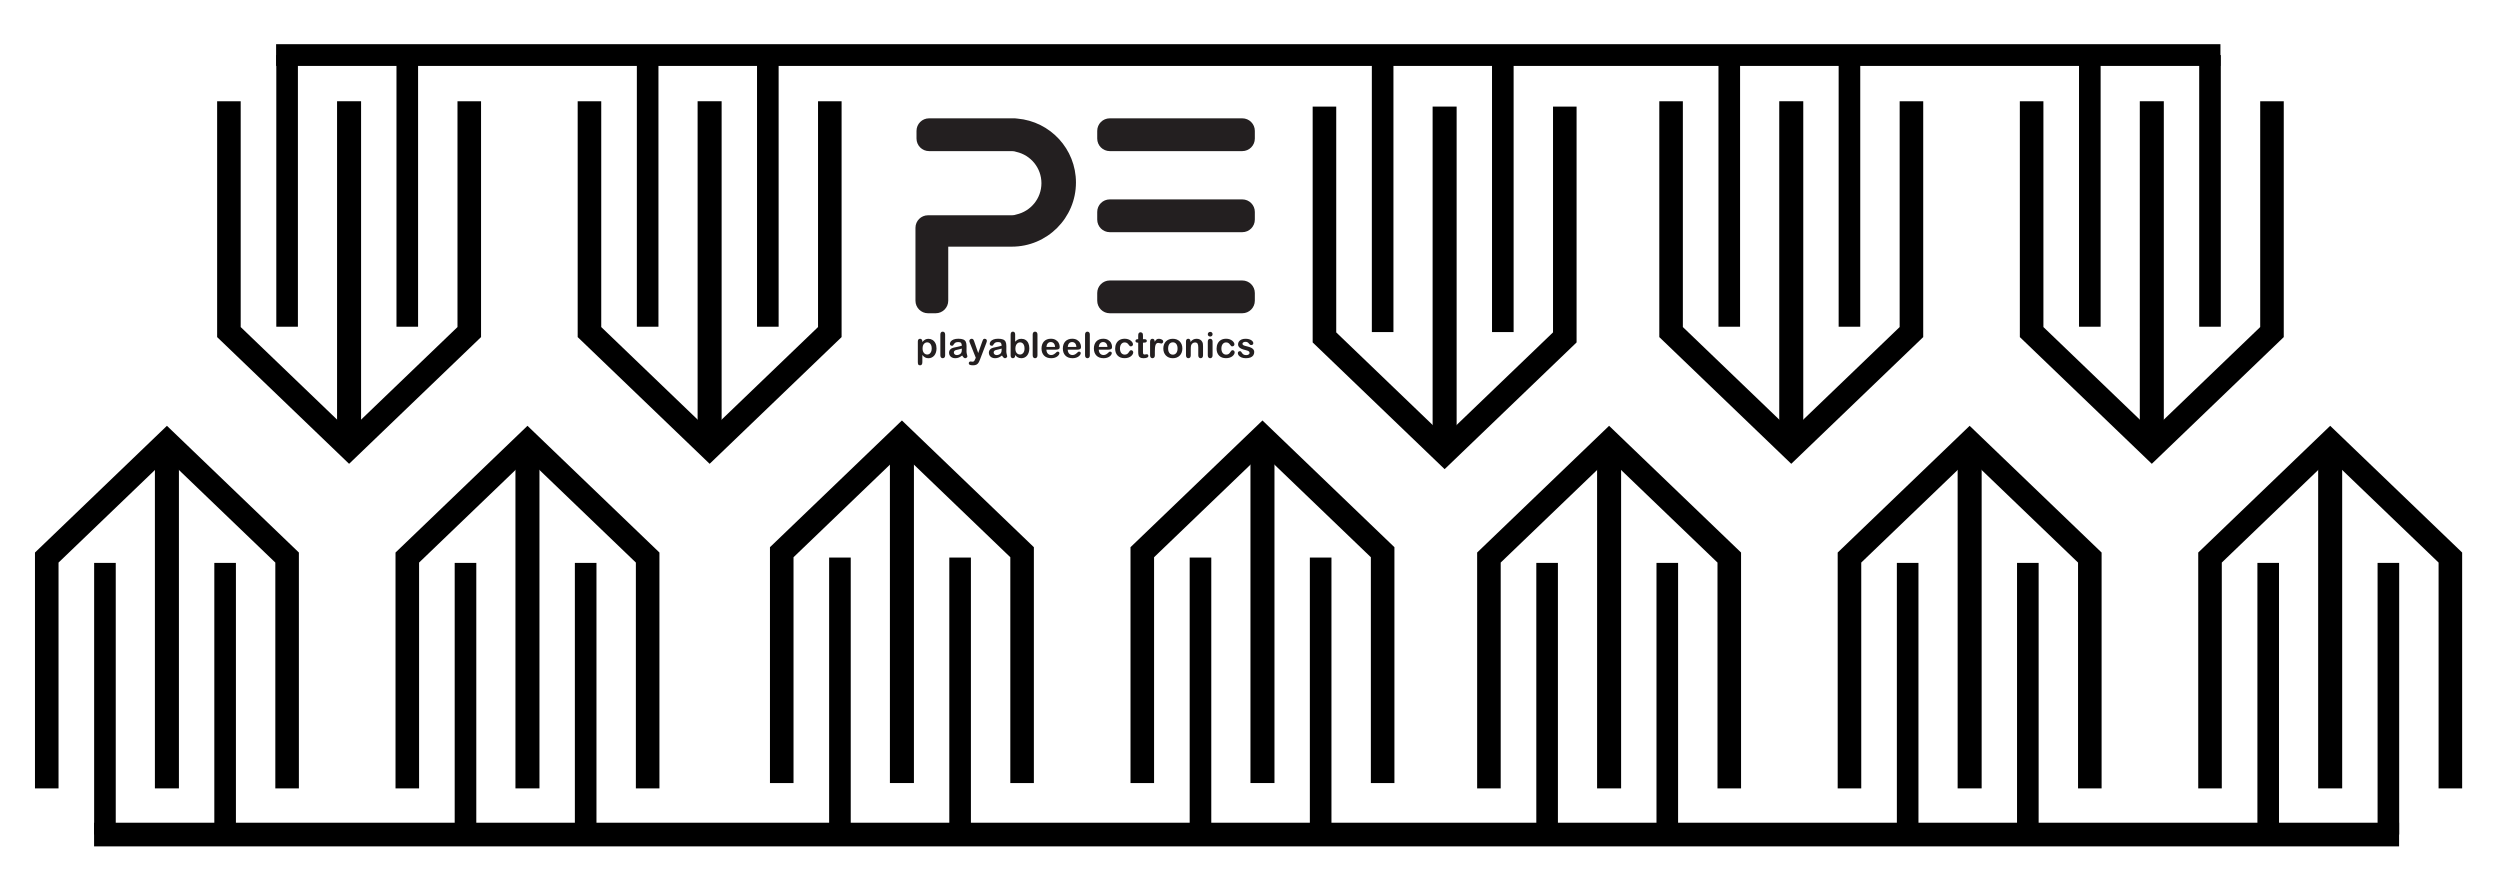 <?xml version="1.0" encoding="UTF-8" standalone="no"?>
<!-- Created with Inkscape (http://www.inkscape.org/) -->

<svg
   xmlns:dc="http://purl.org/dc/elements/1.1/"
   xmlns:cc="http://creativecommons.org/ns#"
   xmlns:rdf="http://www.w3.org/1999/02/22-rdf-syntax-ns#"
   xmlns:svg="http://www.w3.org/2000/svg"
   xmlns="http://www.w3.org/2000/svg"
   xmlns:sodipodi="http://sodipodi.sourceforge.net/DTD/sodipodi-0.dtd"
   xmlns:inkscape="http://www.inkscape.org/namespaces/inkscape"
   width="141mm"
   height="50mm"
   viewBox="0 0 141 50"
   version="1.1"
   id="svg8"
   inkscape:version="0.92.3 (2405546, 2018-03-11)"
   sodipodi:docname="keyboard_1oct.svg">
  <defs
     id="defs2" />
  <sodipodi:namedview
     id="base"
     pagecolor="#ffffff"
     bordercolor="#666666"
     borderopacity="1.0"
     inkscape:pageopacity="0.0"
     inkscape:pageshadow="2"
     inkscape:zoom="1.6216431"
     inkscape:cx="162.95393"
     inkscape:cy="145.41581"
     inkscape:document-units="mm"
     inkscape:current-layer="g891"
     showgrid="false"
     inkscape:window-width="1401"
     inkscape:window-height="845"
     inkscape:window-x="39"
     inkscape:window-y="27"
     inkscape:window-maximized="1">
    <inkscape:grid
       type="xygrid"
       id="grid815" />
  </sodipodi:namedview>
  <g
     inkscape:label="Layer 1"
     inkscape:groupmode="layer"
     id="layer1"
     transform="translate(0,-247)">
    <g
       transform="matrix(0.059,0,0,-0.059,49.867,269.035)"
       inkscape:label="ink_ext_XXXXXX"
       id="g891">
      <g
         id="g1041">
        <g
           transform="matrix(16.857,0,0,-16.857,-944.605,4391.424)"
           id="g964"
           style="">
          <path
             style="fill:none;stroke:#000000;stroke-width:1.336px;stroke-linecap:butt;stroke-linejoin:miter;stroke-opacity:1"
             d="m 22.178,283.063 v -13.09 l -6.815,-6.545 -6.815,6.545 v 13.09"
             id="path817"
             inkscape:connector-curvature="0" />
          <path
             style="fill:none;stroke:#000000;stroke-width:1.362px;stroke-linecap:butt;stroke-linejoin:miter;stroke-opacity:1"
             d="M 15.362,264.023 V 283.063"
             id="path819"
             inkscape:connector-curvature="0" />
          <path
             style="fill:none;stroke:#000000;stroke-width:1.225px;stroke-linecap:butt;stroke-linejoin:miter;stroke-opacity:1"
             d="m 11.848,270.276 v 15.405"
             id="path821"
             inkscape:connector-curvature="0" />
          <path
             style="fill:none;stroke:#000000;stroke-width:1.225px;stroke-linecap:butt;stroke-linejoin:miter;stroke-opacity:1"
             d="m 18.663,270.276 v 15.405"
             id="path823"
             inkscape:connector-curvature="0" />
          <path
             style="fill:none;stroke:#000000;stroke-width:1.336px;stroke-linecap:butt;stroke-linejoin:miter;stroke-opacity:1"
             d="m 42.624,283.063 v -13.09 l -6.815,-6.545 -6.815,6.545 v 13.09"
             id="path817-6"
             inkscape:connector-curvature="0" />
          <path
             style="fill:none;stroke:#000000;stroke-width:1.362px;stroke-linecap:butt;stroke-linejoin:miter;stroke-opacity:1"
             d="M 35.808,264.023 V 283.063"
             id="path819-7"
             inkscape:connector-curvature="0" />
          <path
             style="fill:none;stroke:#000000;stroke-width:1.225px;stroke-linecap:butt;stroke-linejoin:miter;stroke-opacity:1"
             d="m 32.294,270.276 v 15.405"
             id="path821-5"
             inkscape:connector-curvature="0" />
          <path
             style="fill:none;stroke:#000000;stroke-width:1.225px;stroke-linecap:butt;stroke-linejoin:miter;stroke-opacity:1"
             d="m 39.109,270.276 v 15.405"
             id="path823-3"
             inkscape:connector-curvature="0" />
          <path
             style="fill:none;stroke:#000000;stroke-width:1.336px;stroke-linecap:butt;stroke-linejoin:miter;stroke-opacity:1"
             d="m 63.858,282.76 v -13.09 l -6.815,-6.545 -6.815,6.545 v 13.09"
             id="path817-2"
             inkscape:connector-curvature="0" />
          <path
             style="fill:none;stroke:#000000;stroke-width:1.362px;stroke-linecap:butt;stroke-linejoin:miter;stroke-opacity:1"
             d="m 57.043,263.72 v 19.04"
             id="path819-9"
             inkscape:connector-curvature="0" />
          <path
             style="fill:none;stroke:#000000;stroke-width:1.225px;stroke-linecap:butt;stroke-linejoin:miter;stroke-opacity:1"
             d="m 53.528,269.973 v 15.405"
             id="path821-1"
             inkscape:connector-curvature="0" />
          <path
             style="fill:none;stroke:#000000;stroke-width:1.225px;stroke-linecap:butt;stroke-linejoin:miter;stroke-opacity:1"
             d="m 60.343,269.973 v 15.405"
             id="path823-2"
             inkscape:connector-curvature="0" />
          <path
             style="fill:none;stroke:#000000;stroke-width:1.336px;stroke-linecap:butt;stroke-linejoin:miter;stroke-opacity:1"
             d="m 84.304,282.76 v -13.09 l -6.815,-6.545 -6.815,6.545 v 13.09"
             id="path817-6-9"
             inkscape:connector-curvature="0" />
          <path
             style="fill:none;stroke:#000000;stroke-width:1.362px;stroke-linecap:butt;stroke-linejoin:miter;stroke-opacity:1"
             d="m 77.489,263.72 v 19.04"
             id="path819-7-3"
             inkscape:connector-curvature="0" />
          <path
             style="fill:none;stroke:#000000;stroke-width:1.225px;stroke-linecap:butt;stroke-linejoin:miter;stroke-opacity:1"
             d="m 73.974,269.973 v 15.405"
             id="path821-5-6"
             inkscape:connector-curvature="0" />
          <path
             style="fill:none;stroke:#000000;stroke-width:1.225px;stroke-linecap:butt;stroke-linejoin:miter;stroke-opacity:1"
             d="m 80.789,269.973 v 15.405"
             id="path823-3-0"
             inkscape:connector-curvature="0" />
          <path
             style="fill:none;stroke:#000000;stroke-width:1.336px;stroke-linecap:butt;stroke-linejoin:miter;stroke-opacity:1"
             d="m 103.961,283.063 v -13.09 l -6.815,-6.545 -6.815,6.545 v 13.09"
             id="path817-61"
             inkscape:connector-curvature="0" />
          <path
             style="fill:none;stroke:#000000;stroke-width:1.362px;stroke-linecap:butt;stroke-linejoin:miter;stroke-opacity:1"
             d="M 97.146,264.023 V 283.063"
             id="path819-8"
             inkscape:connector-curvature="0" />
          <path
             style="fill:none;stroke:#000000;stroke-width:1.225px;stroke-linecap:butt;stroke-linejoin:miter;stroke-opacity:1"
             d="m 93.631,270.276 v 15.405"
             id="path821-7"
             inkscape:connector-curvature="0" />
          <path
             style="fill:none;stroke:#000000;stroke-width:1.225px;stroke-linecap:butt;stroke-linejoin:miter;stroke-opacity:1"
             d="m 100.446,270.276 v 15.405"
             id="path823-9"
             inkscape:connector-curvature="0" />
          <path
             style="fill:none;stroke:#000000;stroke-width:1.336px;stroke-linecap:butt;stroke-linejoin:miter;stroke-opacity:1"
             d="m 124.407,283.063 v -13.09 l -6.815,-6.545 -6.815,6.545 v 13.09"
             id="path817-6-3"
             inkscape:connector-curvature="0" />
          <path
             style="fill:none;stroke:#000000;stroke-width:1.362px;stroke-linecap:butt;stroke-linejoin:miter;stroke-opacity:1"
             d="M 117.592,264.023 V 283.063"
             id="path819-7-7"
             inkscape:connector-curvature="0" />
          <path
             style="fill:none;stroke:#000000;stroke-width:1.225px;stroke-linecap:butt;stroke-linejoin:miter;stroke-opacity:1"
             d="m 114.077,270.276 v 15.405"
             id="path821-5-5"
             inkscape:connector-curvature="0" />
          <path
             style="fill:none;stroke:#000000;stroke-width:1.225px;stroke-linecap:butt;stroke-linejoin:miter;stroke-opacity:1"
             d="m 120.892,270.276 v 15.405"
             id="path823-3-9"
             inkscape:connector-curvature="0" />
          <path
             style="fill:none;stroke:#000000;stroke-width:1.336px;stroke-linecap:butt;stroke-linejoin:miter;stroke-opacity:1"
             d="m 144.853,283.063 v -13.09 l -6.815,-6.545 -6.815,6.545 v 13.09"
             id="path817-6-3-8"
             inkscape:connector-curvature="0" />
          <path
             style="fill:none;stroke:#000000;stroke-width:1.362px;stroke-linecap:butt;stroke-linejoin:miter;stroke-opacity:1"
             d="M 138.037,264.023 V 283.063"
             id="path819-7-7-9"
             inkscape:connector-curvature="0" />
          <path
             style="fill:none;stroke:#000000;stroke-width:1.225px;stroke-linecap:butt;stroke-linejoin:miter;stroke-opacity:1"
             d="m 134.523,270.276 v 15.405"
             id="path821-5-5-7"
             inkscape:connector-curvature="0" />
          <path
             style="fill:none;stroke:#000000;stroke-width:1.225px;stroke-linecap:butt;stroke-linejoin:miter;stroke-opacity:1"
             d="m 141.338,270.276 v 15.405"
             id="path823-3-9-3"
             inkscape:connector-curvature="0" />
          <path
             style="fill:none;stroke:#000000;stroke-width:1.342px;stroke-linecap:butt;stroke-linejoin:miter;stroke-opacity:1"
             d="M 11.232,285.681 H 141.945"
             id="path1009"
             inkscape:connector-curvature="0" />
          <path
             style="fill:none;stroke:#000000;stroke-width:1.336px;stroke-linecap:butt;stroke-linejoin:miter;stroke-opacity:1"
             d="m 32.508,244.096 v 13.09 l -6.815,6.545 -6.815,-6.545 v -13.09"
             id="path817-1"
             inkscape:connector-curvature="0" />
          <path
             style="fill:none;stroke:#000000;stroke-width:1.362px;stroke-linecap:butt;stroke-linejoin:miter;stroke-opacity:1"
             d="M 25.692,263.136 V 244.096"
             id="path819-2"
             inkscape:connector-curvature="0" />
          <path
             style="fill:none;stroke:#000000;stroke-width:1.225px;stroke-linecap:butt;stroke-linejoin:miter;stroke-opacity:1"
             d="m 22.178,256.883 v -15.405"
             id="path821-9"
             inkscape:connector-curvature="0" />
          <path
             style="fill:none;stroke:#000000;stroke-width:1.225px;stroke-linecap:butt;stroke-linejoin:miter;stroke-opacity:1"
             d="m 28.993,256.883 v -15.405"
             id="path823-31"
             inkscape:connector-curvature="0" />
          <path
             style="fill:none;stroke:#000000;stroke-width:1.336px;stroke-linecap:butt;stroke-linejoin:miter;stroke-opacity:1"
             d="m 52.954,244.096 v 13.09 l -6.815,6.545 -6.815,-6.545 v -13.09"
             id="path817-6-94"
             inkscape:connector-curvature="0" />
          <path
             style="fill:none;stroke:#000000;stroke-width:1.362px;stroke-linecap:butt;stroke-linejoin:miter;stroke-opacity:1"
             d="M 46.138,263.136 V 244.096"
             id="path819-7-78"
             inkscape:connector-curvature="0" />
          <path
             style="fill:none;stroke:#000000;stroke-width:1.225px;stroke-linecap:butt;stroke-linejoin:miter;stroke-opacity:1"
             d="m 42.624,256.883 v -15.405"
             id="path821-5-4"
             inkscape:connector-curvature="0" />
          <path
             style="fill:none;stroke:#000000;stroke-width:1.225px;stroke-linecap:butt;stroke-linejoin:miter;stroke-opacity:1"
             d="m 49.439,256.883 v -15.405"
             id="path823-3-5"
             inkscape:connector-curvature="0" />
          <path
             style="fill:none;stroke:#000000;stroke-width:1.336px;stroke-linecap:butt;stroke-linejoin:miter;stroke-opacity:1"
             d="m 94.634,244.399 v 13.09 l -6.815,6.545 -6.815,-6.545 v -13.09"
             id="path817-6-9-0"
             inkscape:connector-curvature="0" />
          <path
             style="fill:none;stroke:#000000;stroke-width:1.362px;stroke-linecap:butt;stroke-linejoin:miter;stroke-opacity:1"
             d="m 87.819,263.439 v -19.04"
             id="path819-7-3-6"
             inkscape:connector-curvature="0" />
          <path
             style="fill:none;stroke:#000000;stroke-width:1.225px;stroke-linecap:butt;stroke-linejoin:miter;stroke-opacity:1"
             d="M 84.304,257.186 V 241.781"
             id="path821-5-6-3"
             inkscape:connector-curvature="0" />
          <path
             style="fill:none;stroke:#000000;stroke-width:1.225px;stroke-linecap:butt;stroke-linejoin:miter;stroke-opacity:1"
             d="M 91.119,257.186 V 241.781"
             id="path823-3-0-2"
             inkscape:connector-curvature="0" />
          <path
             style="fill:none;stroke:#000000;stroke-width:1.336px;stroke-linecap:butt;stroke-linejoin:miter;stroke-opacity:1"
             d="m 114.291,244.096 v 13.09 l -6.815,6.545 -6.815,-6.545 v -13.09"
             id="path817-61-0"
             inkscape:connector-curvature="0" />
          <path
             style="fill:none;stroke:#000000;stroke-width:1.362px;stroke-linecap:butt;stroke-linejoin:miter;stroke-opacity:1"
             d="M 107.476,263.136 V 244.096"
             id="path819-8-6"
             inkscape:connector-curvature="0" />
          <path
             style="fill:none;stroke:#000000;stroke-width:1.225px;stroke-linecap:butt;stroke-linejoin:miter;stroke-opacity:1"
             d="m 103.961,256.883 v -15.405"
             id="path821-7-1"
             inkscape:connector-curvature="0" />
          <path
             style="fill:none;stroke:#000000;stroke-width:1.225px;stroke-linecap:butt;stroke-linejoin:miter;stroke-opacity:1"
             d="m 110.776,256.883 v -15.405"
             id="path823-9-5"
             inkscape:connector-curvature="0" />
          <path
             style="fill:none;stroke:#000000;stroke-width:1.336px;stroke-linecap:butt;stroke-linejoin:miter;stroke-opacity:1"
             d="m 134.737,244.096 v 13.09 l -6.815,6.545 -6.815,-6.545 v -13.09"
             id="path817-6-3-5"
             inkscape:connector-curvature="0" />
          <path
             style="fill:none;stroke:#000000;stroke-width:1.362px;stroke-linecap:butt;stroke-linejoin:miter;stroke-opacity:1"
             d="M 127.922,263.136 V 244.096"
             id="path819-7-7-4"
             inkscape:connector-curvature="0" />
          <path
             style="fill:none;stroke:#000000;stroke-width:1.225px;stroke-linecap:butt;stroke-linejoin:miter;stroke-opacity:1"
             d="m 124.407,256.883 v -15.405"
             id="path821-5-5-76"
             inkscape:connector-curvature="0" />
          <path
             style="fill:none;stroke:#000000;stroke-width:1.225px;stroke-linecap:butt;stroke-linejoin:miter;stroke-opacity:1"
             d="m 131.222,256.883 v -15.405"
             id="path823-3-9-5"
             inkscape:connector-curvature="0" />
          <path
             style="fill:none;stroke:#000000;stroke-width:1.233px;stroke-linecap:butt;stroke-linejoin:miter;stroke-opacity:1"
             d="M 21.554,241.477 H 131.814"
             id="path1009-4"
             inkscape:connector-curvature="0" />
        </g>
        <g
           id="g893"
           transform="scale(0.1)">
          <path
             d="m 3543.33,2410.25 c 0,-66.27 -53.73,-120 -120,-120 H 2156.67 c -66.27,0 -120,53.73 -120,120 v 73.34 c 0,66.27 53.73,120 120,120 h 1266.66 c 66.27,0 120,-53.73 120,-120 v -73.34"
             style="fill:#231f20;fill-opacity:1;fill-rule:nonzero;stroke:none"
             id="path895"
             inkscape:connector-curvature="0" />
          <path
             d="m 1273.41,2601.13 c -7.83,1.6 -15.94,2.45 -24.25,2.45 h -28.96 c -0.07,0 -0.14,0.01 -0.2,0.01 -0.1,0 -0.19,-0.01 -0.28,-0.01 H 429.156 c -66.269,0 -120,-53.72 -120,-120 v -73.33 c 0,-66.28 53.731,-120 120,-120 h 255.938 537.416 c 14.57,0 28.48,-2.73 41.4,-7.48 137,-30.67 239.42,-152.93 239.42,-299.18 0,-146.26 -102.42,-268.52 -239.42,-299.19 -12.92,-4.75 -26.83,-7.48 -41.4,-7.48 H 1089.16 692.758 419.156 c -66.269,0 -120,-53.72 -120,-120 v -0.01 -59.99 -636.658 c 0,-66.274 53.719,-120 120,-120 h 73.328 c 66.282,0 120.012,53.726 120.012,120 v 516.658 h 606.664 c 0.07,0 0.14,0.01 0.21,0.01 0.21,0 0.42,-0.01 0.63,-0.01 338.73,0 613.34,274.6 613.34,613.33 0,320.73 -246.23,583.79 -559.93,610.88"
             style="fill:#231f20;fill-opacity:1;fill-rule:nonzero;stroke:none"
             id="path897"
             inkscape:connector-curvature="0" />
          <path
             d="m 3543.33,1635.25 c 0,-66.28 -53.73,-120 -120,-120 H 2156.67 c -66.27,0 -120,53.72 -120,120 v 73.33 c 0,66.28 53.73,120 120,120 h 1266.66 c 66.27,0 120,-53.72 120,-120 v -73.33"
             style="fill:#231f20;fill-opacity:1;fill-rule:nonzero;stroke:none"
             id="path899"
             inkscape:connector-curvature="0" />
          <path
             d="m 3543.33,860.25 c 0,-66.281 -53.73,-120 -120,-120 H 2156.67 c -66.27,0 -120,53.719 -120,120 v 73.332 c 0,66.277 53.73,119.998 120,119.998 h 1266.66 c 66.27,0 120,-53.721 120,-119.998 V 860.25"
             style="fill:#231f20;fill-opacity:1;fill-rule:nonzero;stroke:none"
             id="path901"
             inkscape:connector-curvature="0" />
          <path
             d="m 454.551,404.23 c 0,12.059 -1.848,22.418 -5.528,31.071 -3.687,8.648 -8.793,15.289 -15.324,19.918 -6.531,4.64 -13.758,6.953 -21.683,6.953 -12.618,0 -23.25,-4.973 -31.899,-14.902 -8.652,-9.938 -12.976,-24.559 -12.976,-43.879 0,-18.192 4.297,-32.34 12.886,-42.45 8.602,-10.101 19.258,-15.152 31.989,-15.152 7.589,0 14.625,2.203 21.097,6.621 6.477,4.399 11.668,11.02 15.575,19.84 3.906,8.82 5.863,19.469 5.863,31.98 z m -89.59,66.481 v -5.52 c 8.594,10.598 17.523,18.391 26.793,23.36 9.266,4.961 19.762,7.449 31.484,7.449 14.063,0 27.012,-3.629 38.848,-10.891 11.832,-7.25 21.18,-17.859 28.047,-31.808 6.863,-13.961 10.297,-30.481 10.297,-49.571 0,-14.07 -1.985,-26.988 -5.942,-38.761 -3.965,-11.778 -9.406,-21.66 -16.328,-29.641 -6.926,-7.988 -15.097,-14.129 -24.531,-18.43 -9.434,-4.289 -19.566,-6.449 -30.391,-6.449 -13.062,0 -24.035,2.633 -32.906,7.883 -8.879,5.238 -17.336,12.938 -25.371,23.109 v -68.66 c 0,-20.101 -7.316,-30.14 -21.938,-30.14 -8.597,0 -14.293,2.589 -17.082,7.781 -2.793,5.199 -4.183,12.758 -4.183,22.687 v 197.27 c 0,8.711 1.894,15.211 5.691,19.512 3.797,4.289 8.989,6.441 15.574,6.441 6.473,0 11.747,-2.203 15.825,-6.613 4.074,-4.41 6.113,-10.75 6.113,-19.008"
             style="fill:#231f20;fill-opacity:1;fill-rule:nonzero;stroke:none"
             id="path903"
             inkscape:connector-curvature="0" />
          <path
             d="M 537.105,338.262 V 536.52 c 0,9.16 2.032,16.082 6.11,20.769 4.074,4.691 9.574,7.031 16.492,7.031 6.926,0 12.504,-2.32 16.746,-6.949 4.246,-4.633 6.363,-11.582 6.363,-20.851 V 338.262 c 0,-9.27 -2.148,-16.223 -6.445,-20.852 -4.301,-4.629 -9.851,-6.961 -16.664,-6.961 -6.695,0 -12.141,2.41 -16.324,7.211 -4.188,4.801 -6.278,11.66 -6.278,20.602"
             style="fill:#231f20;fill-opacity:1;fill-rule:nonzero;stroke:none"
             id="path905"
             inkscape:connector-curvature="0" />
          <path
             d="m 742.574,402.391 c -6.699,-2.45 -16.441,-5.051 -29.222,-7.789 -12.786,-2.731 -21.633,-4.743 -26.539,-6.02 -4.918,-1.293 -9.606,-3.801 -14.071,-7.543 -4.465,-3.738 -6.695,-8.957 -6.695,-15.648 0,-6.93 2.621,-12.821 7.871,-17.672 5.242,-4.86 12.105,-7.289 20.594,-7.289 9.043,0 17.386,1.992 25.035,5.941 7.644,3.969 13.258,9.07 16.832,15.32 4.125,6.93 6.195,18.309 6.195,34.168 z m 3.012,-66.141 c -11.051,-8.602 -21.742,-15.051 -32.066,-19.352 -10.329,-4.289 -21.915,-6.449 -34.75,-6.449 -11.719,0 -22.016,2.332 -30.895,6.961 -8.875,4.629 -15.711,10.91 -20.512,18.84 -4.8,7.922 -7.203,16.52 -7.203,25.789 0,12.5 3.961,23.16 11.891,31.981 7.926,8.82 18.808,14.73 32.656,17.75 2.898,0.671 10.102,2.171 21.602,4.519 11.496,2.352 21.347,4.5 29.554,6.449 8.203,1.953 17.106,4.332 26.711,7.114 -0.562,12.058 -2.988,20.91 -7.285,26.539 -4.297,5.64 -13.203,8.461 -26.711,8.461 -11.609,0 -20.348,-1.622 -26.207,-4.852 -5.863,-3.25 -10.883,-8.102 -15.07,-14.578 -4.188,-6.473 -7.145,-10.742 -8.871,-12.813 -1.735,-2.058 -5.446,-3.089 -11.141,-3.089 -5.137,0 -9.574,1.652 -13.309,4.941 -3.746,3.289 -5.613,7.508 -5.613,12.641 0,8.039 2.848,15.847 8.543,23.437 5.692,7.602 14.567,13.852 26.625,18.762 12.055,4.91 27.07,7.359 45.043,7.359 20.094,0 35.891,-2.371 47.391,-7.101 11.496,-4.758 19.617,-12.258 24.363,-22.528 4.746,-10.281 7.117,-23.89 7.117,-40.859 0,-10.723 -0.027,-19.82 -0.082,-27.301 -0.058,-7.48 -0.14,-15.801 -0.254,-24.949 0,-8.59 1.426,-17.563 4.274,-26.871 2.847,-9.332 4.265,-15.332 4.265,-18 0,-4.692 -2.199,-8.969 -6.609,-12.813 -4.414,-3.847 -9.41,-5.789 -14.988,-5.789 -4.692,0 -9.325,2.211 -13.899,6.633 -4.582,4.398 -9.437,10.797 -14.57,19.168"
             style="fill:#231f20;fill-opacity:1;fill-rule:nonzero;stroke:none"
             id="path907"
             inkscape:connector-curvature="0" />
          <path
             d="m 871.516,304.762 4.183,10.218 -56.265,141.668 c -3.461,8.141 -5.192,14.063 -5.192,17.75 0,3.911 1.008,7.532 3.016,10.883 2.012,3.348 4.773,6.028 8.289,8.039 3.516,2.012 7.172,3.012 10.969,3.012 6.586,0 11.554,-2.09 14.906,-6.281 3.344,-4.192 6.305,-10.18 8.871,-17.992 l 38.684,-112.528 36.671,104.649 c 2.903,8.48 5.528,15.129 7.872,19.929 2.343,4.801 4.824,8.032 7.453,9.711 2.621,1.672 6.332,2.512 11.132,2.512 3.461,0 6.782,-0.922 9.965,-2.762 3.184,-1.851 5.633,-4.328 7.368,-7.449 1.73,-3.129 2.597,-6.43 2.597,-9.883 -0.449,-2.117 -1.176,-5.136 -2.176,-9.047 -1.007,-3.902 -2.238,-7.871 -3.687,-11.882 L 916.559,299.23 c -5.137,-13.73 -10.164,-24.5 -15.071,-32.308 -4.918,-7.813 -11.414,-13.82 -19.511,-18 -8.094,-4.192 -19.004,-6.281 -32.735,-6.281 -13.398,0 -23.445,1.449 -30.14,4.347 -6.7,2.91 -10.047,8.211 -10.047,15.91 0,5.25 1.59,9.293 4.769,12.141 3.184,2.852 7.899,4.27 14.149,4.27 2.457,0 4.859,-0.329 7.203,-1 2.898,-0.68 5.414,-1.008 7.535,-1.008 5.25,0 9.379,0.781 12.391,2.34 3.011,1.57 5.718,4.269 8.121,8.129 2.402,3.851 5.168,9.519 8.293,16.992"
             style="fill:#231f20;fill-opacity:1;fill-rule:nonzero;stroke:none"
             id="path909"
             inkscape:connector-curvature="0" />
          <path
             d="m 1123.2,402.391 c -6.7,-2.45 -16.44,-5.051 -29.23,-7.789 -12.78,-2.731 -21.63,-4.743 -26.53,-6.02 -4.92,-1.293 -9.61,-3.801 -14.07,-7.543 -4.47,-3.738 -6.7,-8.957 -6.7,-15.648 0,-6.93 2.62,-12.821 7.87,-17.672 5.25,-4.86 12.11,-7.289 20.6,-7.289 9.04,0 17.38,1.992 25.03,5.941 7.65,3.969 13.26,9.07 16.83,15.32 4.13,6.93 6.2,18.309 6.2,34.168 z m 3.01,-66.141 c -11.05,-8.602 -21.74,-15.051 -32.06,-19.352 -10.33,-4.289 -21.92,-6.449 -34.76,-6.449 -11.71,0 -22.01,2.332 -30.89,6.961 -8.88,4.629 -15.71,10.91 -20.51,18.84 -4.8,7.922 -7.2,16.52 -7.2,25.789 0,12.5 3.96,23.16 11.89,31.981 7.92,8.82 18.8,14.73 32.65,17.75 2.9,0.671 10.1,2.171 21.6,4.519 11.5,2.352 21.35,4.5 29.56,6.449 8.2,1.953 17.1,4.332 26.71,7.114 -0.56,12.058 -2.99,20.91 -7.29,26.539 -4.29,5.64 -13.2,8.461 -26.71,8.461 -11.61,0 -20.34,-1.622 -26.2,-4.852 -5.87,-3.25 -10.89,-8.102 -15.08,-14.578 -4.18,-6.473 -7.14,-10.742 -8.87,-12.813 -1.73,-2.058 -5.44,-3.089 -11.13,-3.089 -5.14,0 -9.58,1.652 -13.32,4.941 -3.74,3.289 -5.61,7.508 -5.61,12.641 0,8.039 2.85,15.847 8.54,23.437 5.7,7.602 14.57,13.852 26.63,18.762 12.06,4.91 27.07,7.359 45.04,7.359 20.1,0 35.89,-2.371 47.39,-7.101 11.5,-4.758 19.62,-12.258 24.37,-22.528 4.74,-10.281 7.12,-23.89 7.12,-40.859 0,-10.723 -0.03,-19.82 -0.09,-27.301 -0.06,-7.48 -0.14,-15.801 -0.25,-24.949 0,-8.59 1.43,-17.563 4.27,-26.871 2.85,-9.332 4.27,-15.332 4.27,-18 0,-4.692 -2.2,-8.969 -6.61,-12.813 -4.42,-3.847 -9.41,-5.789 -14.99,-5.789 -4.69,0 -9.32,2.211 -13.9,6.633 -4.58,4.398 -9.44,10.797 -14.57,19.168"
             style="fill:#231f20;fill-opacity:1;fill-rule:nonzero;stroke:none"
             id="path911"
             inkscape:connector-curvature="0" />
          <path
             d="m 1254.32,402.391 c 0,-18.2 4.15,-32.18 12.47,-41.95 8.32,-9.769 19.23,-14.652 32.74,-14.652 11.5,0 21.4,5 29.72,14.992 8.32,9.989 12.48,24.301 12.48,42.949 0,12.059 -1.73,22.442 -5.19,31.149 -3.46,8.711 -8.38,15.43 -14.74,20.172 -6.37,4.75 -13.79,7.121 -22.27,7.121 -8.71,0 -16.47,-2.371 -23.28,-7.121 -6.81,-4.742 -12.17,-11.61 -16.07,-20.59 -3.92,-8.992 -5.86,-19.68 -5.86,-32.07 z m -2.18,135.808 v -69.84 c 8.59,8.942 17.36,15.782 26.29,20.52 8.93,4.75 19.98,7.121 33.16,7.121 15.18,0 28.49,-3.602 39.93,-10.801 11.44,-7.207 20.32,-17.648 26.63,-31.32 6.3,-13.668 9.46,-29.891 9.46,-48.641 0,-13.847 -1.76,-26.539 -5.28,-38.097 -3.51,-11.551 -8.62,-21.582 -15.32,-30.059 -6.7,-8.48 -14.82,-15.043 -24.36,-19.672 -9.55,-4.629 -20.07,-6.961 -31.57,-6.961 -7.03,0 -13.64,0.84 -19.84,2.52 -6.2,1.672 -11.47,3.883 -15.82,6.613 -4.36,2.738 -8.07,5.547 -11.14,8.457 -3.07,2.902 -7.12,7.262 -12.14,13.063 v -4.524 c 0,-8.598 -2.07,-15.098 -6.2,-19.496 -4.13,-4.422 -9.38,-6.633 -15.74,-6.633 -6.47,0 -11.64,2.211 -15.49,6.633 -3.85,4.398 -5.77,10.898 -5.77,19.496 v 199.613 c 0,9.258 1.86,16.27 5.61,21.008 3.73,4.75 8.95,7.121 15.65,7.121 7.04,0 12.45,-2.261 16.25,-6.789 3.79,-4.519 5.69,-10.961 5.69,-19.332"
             style="fill:#231f20;fill-opacity:1;fill-rule:nonzero;stroke:none"
             id="path913"
             inkscape:connector-curvature="0" />
          <path
             d="M 1419.77,338.262 V 536.52 c 0,9.16 2.03,16.082 6.1,20.769 4.08,4.691 9.58,7.031 16.5,7.031 6.92,0 12.5,-2.32 16.75,-6.949 4.24,-4.633 6.36,-11.582 6.36,-20.851 V 338.262 c 0,-9.27 -2.15,-16.223 -6.45,-20.852 -4.3,-4.629 -9.85,-6.961 -16.66,-6.961 -6.7,0 -12.14,2.41 -16.33,7.211 -4.18,4.801 -6.27,11.66 -6.27,20.602"
             style="fill:#231f20;fill-opacity:1;fill-rule:nonzero;stroke:none"
             id="path915"
             inkscape:connector-curvature="0" />
          <path
             d="m 1550.88,418.129 h 82.89 c -1.11,15.621 -5.33,27.32 -12.64,35.09 -7.31,7.75 -16.94,11.633 -28.88,11.633 -11.39,0 -20.75,-3.942 -28.06,-11.813 -7.31,-7.867 -11.74,-19.5 -13.31,-34.91 z m 89.42,-25.957 h -89.42 c 0.11,-10.383 2.21,-19.531 6.28,-27.461 4.08,-7.93 9.49,-13.891 16.24,-17.922 6.76,-4.008 14.21,-6.019 22.36,-6.019 5.47,0 10.47,0.64 14.99,1.921 4.52,1.278 8.9,3.289 13.14,6.039 4.24,2.719 8.15,5.661 11.73,8.782 3.56,3.129 8.2,7.367 13.9,12.726 2.34,2.012 5.69,3.024 10.04,3.024 4.69,0 8.48,-1.293 11.39,-3.864 2.9,-2.566 4.35,-6.187 4.35,-10.878 0,-4.129 -1.62,-8.961 -4.86,-14.489 -3.23,-5.519 -8.12,-10.832 -14.64,-15.91 -6.54,-5.082 -14.74,-9.289 -24.62,-12.641 -9.88,-3.351 -21.24,-5.031 -34.08,-5.031 -29.36,0 -52.19,8.383 -68.49,25.121 -16.3,16.75 -24.44,39.461 -24.44,68.16 0,13.5 2,26.04 6.02,37.59 4.02,11.559 9.88,21.469 17.58,29.731 7.71,8.258 17.2,14.59 28.47,19 11.27,4.41 23.78,6.609 37.51,6.609 17.86,0 33.18,-3.762 45.97,-11.289 12.78,-7.539 22.36,-17.281 28.72,-29.223 6.36,-11.957 9.54,-24.117 9.54,-36.519 0,-11.488 -3.29,-18.938 -9.88,-22.348 -6.59,-3.41 -15.85,-5.109 -27.8,-5.109"
             style="fill:#231f20;fill-opacity:1;fill-rule:nonzero;stroke:none"
             id="path917"
             inkscape:connector-curvature="0" />
          <path
             d="m 1754.67,418.129 h 82.89 c -1.11,15.621 -5.33,27.32 -12.64,35.09 -7.31,7.75 -16.94,11.633 -28.88,11.633 -11.39,0 -20.75,-3.942 -28.06,-11.813 -7.31,-7.867 -11.74,-19.5 -13.31,-34.91 z m 89.42,-25.957 h -89.42 c 0.11,-10.383 2.21,-19.531 6.28,-27.461 4.07,-7.93 9.49,-13.891 16.24,-17.922 6.76,-4.008 14.21,-6.019 22.36,-6.019 5.47,0 10.46,0.64 14.99,1.921 4.52,1.278 8.9,3.289 13.14,6.039 4.24,2.719 8.15,5.661 11.72,8.782 3.57,3.129 8.21,7.367 13.91,12.726 2.34,2.012 5.69,3.024 10.04,3.024 4.69,0 8.48,-1.293 11.39,-3.864 2.9,-2.566 4.35,-6.187 4.35,-10.878 0,-4.129 -1.62,-8.961 -4.86,-14.489 -3.23,-5.519 -8.12,-10.832 -14.65,-15.91 -6.53,-5.082 -14.73,-9.289 -24.61,-12.641 -9.88,-3.351 -21.24,-5.031 -34.08,-5.031 -29.36,0 -52.19,8.383 -68.49,25.121 -16.3,16.75 -24.45,39.461 -24.45,68.16 0,13.5 2.01,26.04 6.03,37.59 4.02,11.559 9.88,21.469 17.58,29.731 7.71,8.258 17.19,14.59 28.47,19 11.27,4.41 23.78,6.609 37.51,6.609 17.86,0 33.18,-3.762 45.97,-11.289 12.78,-7.539 22.35,-17.281 28.72,-29.223 6.36,-11.957 9.54,-24.117 9.54,-36.519 0,-11.488 -3.29,-18.938 -9.88,-22.348 -6.59,-3.41 -15.85,-5.109 -27.8,-5.109"
             style="fill:#231f20;fill-opacity:1;fill-rule:nonzero;stroke:none"
             id="path919"
             inkscape:connector-curvature="0" />
          <path
             d="M 1920.29,338.262 V 536.52 c 0,9.16 2.03,16.082 6.11,20.769 4.07,4.691 9.58,7.031 16.49,7.031 6.91,0 12.5,-2.32 16.74,-6.949 4.26,-4.633 6.37,-11.582 6.37,-20.851 V 338.262 c 0,-9.27 -2.15,-16.223 -6.45,-20.852 -4.3,-4.629 -9.84,-6.961 -16.66,-6.961 -6.7,0 -12.13,2.41 -16.33,7.211 -4.18,4.801 -6.27,11.66 -6.27,20.602"
             style="fill:#231f20;fill-opacity:1;fill-rule:nonzero;stroke:none"
             id="path921"
             inkscape:connector-curvature="0" />
          <path
             d="m 2051.4,418.129 h 82.89 c -1.12,15.621 -5.33,27.32 -12.64,35.09 -7.31,7.75 -16.94,11.633 -28.89,11.633 -11.38,0 -20.74,-3.942 -28.04,-11.813 -7.32,-7.867 -11.76,-19.5 -13.32,-34.91 z m 89.42,-25.957 h -89.42 c 0.11,-10.383 2.2,-19.531 6.28,-27.461 4.08,-7.93 9.49,-13.891 16.25,-17.922 6.74,-4.008 14.2,-6.019 22.35,-6.019 5.47,0 10.47,0.64 14.99,1.921 4.52,1.278 8.9,3.289 13.14,6.039 4.24,2.719 8.15,5.661 11.72,8.782 3.58,3.129 8.21,7.367 13.9,12.726 2.34,2.012 5.69,3.024 10.05,3.024 4.69,0 8.48,-1.293 11.38,-3.864 2.91,-2.566 4.36,-6.187 4.36,-10.878 0,-4.129 -1.62,-8.961 -4.85,-14.489 -3.25,-5.519 -8.13,-10.832 -14.66,-15.91 -6.52,-5.082 -14.74,-9.289 -24.61,-12.641 -9.88,-3.351 -21.24,-5.031 -34.08,-5.031 -29.37,0 -52.19,8.383 -68.49,25.121 -16.3,16.75 -24.45,39.461 -24.45,68.16 0,13.5 2.01,26.04 6.03,37.59 4.02,11.559 9.88,21.469 17.58,29.731 7.71,8.258 17.19,14.59 28.47,19 11.28,4.41 23.78,6.609 37.51,6.609 17.86,0 33.18,-3.762 45.96,-11.289 12.79,-7.539 22.36,-17.281 28.73,-29.223 6.36,-11.957 9.54,-24.117 9.54,-36.519 0,-11.488 -3.29,-18.938 -9.88,-22.348 -6.59,-3.41 -15.86,-5.109 -27.8,-5.109"
             style="fill:#231f20;fill-opacity:1;fill-rule:nonzero;stroke:none"
             id="path923"
             inkscape:connector-curvature="0" />
          <path
             d="m 2380.96,367.059 c 0,-5.7 -1.7,-11.778 -5.11,-18.258 -3.41,-6.469 -8.59,-12.641 -15.58,-18.5 -6.97,-5.86 -15.76,-10.582 -26.36,-14.153 -10.61,-3.566 -22.56,-5.347 -35.84,-5.347 -28.25,0 -50.3,8.23 -66.15,24.691 -15.85,16.469 -23.78,38.539 -23.78,66.227 0,18.75 3.63,35.34 10.89,49.73 7.26,14.403 17.75,25.539 31.48,33.41 13.73,7.871 30.14,11.801 49.24,11.801 11.82,0 22.68,-1.719 32.56,-5.18 9.89,-3.468 18.26,-7.929 25.12,-13.398 6.87,-5.473 12.11,-11.312 15.74,-17.5 3.63,-6.191 5.44,-11.973 5.44,-17.332 0,-5.469 -2.04,-10.109 -6.11,-13.898 -4.07,-3.801 -9.01,-5.692 -14.81,-5.692 -3.8,0 -6.96,0.969 -9.47,2.93 -2.51,1.949 -5.33,5.101 -8.45,9.461 -5.59,8.488 -11.42,14.84 -17.5,19.09 -6.09,4.238 -13.82,6.359 -23.2,6.359 -13.5,0 -24.39,-5.27 -32.65,-15.82 -8.27,-10.551 -12.4,-24.981 -12.4,-43.289 0,-8.602 1.07,-16.5 3.19,-23.692 2.12,-7.199 5.19,-13.34 9.21,-18.418 4.02,-5.09 8.87,-8.941 14.57,-11.551 5.69,-2.628 11.94,-3.941 18.76,-3.941 9.15,0 16.99,2.121 23.52,6.359 6.53,4.243 12.31,10.723 17.34,19.422 2.78,5.141 5.8,9.149 9.04,12.059 3.23,2.902 7.2,4.359 11.88,4.359 5.59,0 10.22,-2.129 13.9,-6.367 3.69,-4.242 5.53,-8.762 5.53,-13.562"
             style="fill:#231f20;fill-opacity:1;fill-rule:nonzero;stroke:none"
             id="path925"
             inkscape:connector-curvature="0" />
          <path
             d="m 2423.32,492.309 h 5.02 v 27.472 c 0,7.36 0.2,13.141 0.59,17.321 0.39,4.187 1.48,7.796 3.27,10.808 1.78,3.121 4.35,5.66 7.7,7.621 3.35,1.949 7.08,2.93 11.21,2.93 5.81,0 11.06,-2.18 15.75,-6.531 3.12,-2.899 5.1,-6.45 5.94,-10.641 0.84,-4.187 1.26,-10.117 1.26,-17.828 v -31.152 h 16.74 c 6.48,0 11.42,-1.528 14.83,-4.598 3.4,-3.082 5.1,-7.012 5.1,-11.813 0,-6.136 -2.43,-10.437 -7.28,-12.886 -4.86,-2.461 -11.81,-3.692 -20.85,-3.692 h -8.54 v -84.058 c 0,-7.141 0.25,-12.641 0.75,-16.5 0.5,-3.84 1.84,-6.973 4.02,-9.371 2.18,-2.403 5.72,-3.602 10.63,-3.602 2.69,0 6.31,0.473 10.89,1.422 4.57,0.949 8.15,1.43 10.71,1.43 3.7,0 7.02,-1.493 9.98,-4.442 2.94,-2.961 4.43,-6.617 4.43,-10.969 0,-7.371 -4.02,-13.011 -12.06,-16.921 -8.04,-3.899 -19.59,-5.86 -34.66,-5.86 -14.3,0 -25.12,2.41 -32.49,7.211 -7.36,4.801 -12.2,11.442 -14.48,19.922 -2.29,8.488 -3.44,19.816 -3.44,34 v 87.738 h -6.03 c -6.59,0 -11.61,1.559 -15.06,4.7 -3.47,3.109 -5.2,7.082 -5.2,11.878 0,4.801 1.82,8.731 5.45,11.813 3.62,3.07 8.9,4.598 15.82,4.598"
             style="fill:#231f20;fill-opacity:1;fill-rule:nonzero;stroke:none"
             id="path927"
             inkscape:connector-curvature="0" />
          <path
             d="m 2587.6,376.43 v -38.168 c 0,-9.27 -2.18,-16.223 -6.54,-20.852 -4.35,-4.629 -9.88,-6.961 -16.58,-6.961 -6.58,0 -12,2.352 -16.24,7.051 -4.24,4.68 -6.36,11.602 -6.36,20.762 V 465.52 c 0,20.539 7.43,30.812 22.27,30.812 7.59,0 13.07,-2.402 16.42,-7.191 3.35,-4.809 5.18,-11.903 5.51,-21.27 5.47,9.367 11.09,16.461 16.84,21.27 5.74,4.789 13.42,7.191 23.03,7.191 9.6,0 18.91,-2.402 27.96,-7.191 9.04,-4.809 13.56,-11.18 13.56,-19.102 0,-5.578 -1.92,-10.18 -5.78,-13.809 -3.85,-3.628 -8.01,-5.441 -12.47,-5.441 -1.67,0 -5.72,1.02 -12.14,3.09 -6.43,2.07 -12.09,3.101 -17,3.101 -6.7,0 -12.17,-1.761 -16.41,-5.281 -4.25,-3.508 -7.54,-8.73 -9.88,-15.648 -2.34,-6.922 -3.97,-15.16 -4.85,-24.699 -0.9,-9.551 -1.34,-21.192 -1.34,-34.922"
             style="fill:#231f20;fill-opacity:1;fill-rule:nonzero;stroke:none"
             id="path929"
             inkscape:connector-curvature="0" />
          <path
             d="m 2804.62,403.391 c 0,18.648 -4.1,33.16 -12.31,43.539 -8.2,10.39 -19.23,15.57 -33.07,15.57 -8.94,0 -16.81,-2.309 -23.61,-6.941 -6.81,-4.637 -12.06,-11.469 -15.75,-20.52 -3.68,-9.039 -5.51,-19.59 -5.51,-31.648 0,-11.942 1.8,-22.379 5.43,-31.309 3.63,-8.934 8.82,-15.773 15.58,-20.512 6.75,-4.75 14.71,-7.121 23.86,-7.121 13.84,0 24.87,5.211 33.07,15.66 8.21,10.43 12.31,24.871 12.31,43.282 z m 45.88,0 c 0,-13.621 -2.12,-26.18 -6.36,-37.672 -4.25,-11.508 -10.38,-21.379 -18.42,-29.637 -8.03,-8.262 -17.64,-14.602 -28.81,-19 -11.16,-4.422 -23.72,-6.633 -37.67,-6.633 -13.84,0 -26.29,2.242 -37.35,6.699 -11.04,4.473 -20.62,10.864 -28.72,19.184 -8.09,8.309 -14.22,18.137 -18.41,29.477 -4.18,11.32 -6.28,23.851 -6.28,37.582 0,13.839 2.12,26.519 6.36,38.019 4.24,11.5 10.33,21.32 18.26,29.469 7.92,8.152 17.52,14.43 28.79,18.84 11.28,4.41 23.73,6.613 37.35,6.613 13.84,0 26.4,-2.23 37.67,-6.703 11.28,-4.457 20.94,-10.828 28.98,-19.09 8.04,-8.258 14.15,-18.078 18.33,-29.469 4.19,-11.39 6.28,-23.949 6.28,-37.679"
             style="fill:#231f20;fill-opacity:1;fill-rule:nonzero;stroke:none"
             id="path931"
             inkscape:connector-curvature="0" />
          <path
             d="m 2928.03,471.051 v -5.531 c 8.03,10.609 16.83,18.39 26.37,23.359 9.55,4.961 20.52,7.453 32.91,7.453 12.06,0 22.83,-2.621 32.32,-7.871 9.49,-5.242 16.58,-12.672 21.27,-22.27 3.01,-5.582 4.96,-11.609 5.86,-18.082 0.89,-6.48 1.34,-14.738 1.34,-24.777 v -85.07 c 0,-9.16 -2.09,-16.082 -6.28,-20.762 -4.19,-4.699 -9.63,-7.051 -16.33,-7.051 -6.81,0 -12.34,2.41 -16.57,7.211 -4.25,4.801 -6.37,11.66 -6.37,20.602 v 76.187 c 0,15.071 -2.09,26.59 -6.28,34.582 -4.19,7.981 -12.53,11.969 -25.04,11.969 -8.14,0 -15.57,-2.43 -22.27,-7.281 -6.69,-4.86 -11.61,-11.539 -14.73,-20.008 -2.24,-6.82 -3.35,-19.551 -3.35,-38.191 v -57.258 c 0,-9.27 -2.15,-16.223 -6.45,-20.852 -4.3,-4.629 -9.85,-6.961 -16.66,-6.961 -6.59,0 -12,2.41 -16.25,7.211 -4.23,4.801 -6.35,11.66 -6.35,20.602 v 132.117 c 0,8.711 1.89,15.211 5.69,19.512 3.79,4.289 8.98,6.441 15.57,6.441 4.02,0 7.64,-0.941 10.88,-2.852 3.24,-1.89 5.83,-4.742 7.79,-8.531 1.95,-3.801 2.93,-8.429 2.93,-13.898"
             style="fill:#231f20;fill-opacity:1;fill-rule:nonzero;stroke:none"
             id="path933"
             inkscape:connector-curvature="0" />
          <path
             d="M 3139.37,470.379 V 338.262 c 0,-9.16 -2.18,-16.082 -6.54,-20.762 -4.35,-4.699 -9.87,-7.051 -16.57,-7.051 -6.7,0 -12.14,2.41 -16.33,7.211 -4.19,4.801 -6.28,11.66 -6.28,20.602 v 130.777 c 0,9.043 2.09,15.852 6.28,20.43 4.19,4.582 9.63,6.863 16.33,6.863 6.7,0 12.22,-2.281 16.57,-6.863 4.36,-4.578 6.54,-10.949 6.54,-19.09 z m -22.61,47.223 c -6.36,0 -11.81,1.957 -16.33,5.859 -4.52,3.91 -6.78,9.437 -6.78,16.57 0,6.481 2.32,11.809 6.95,16 4.63,4.188 10.02,6.278 16.16,6.278 5.92,0 11.16,-1.899 15.74,-5.688 4.58,-3.801 6.87,-9.332 6.87,-16.59 0,-7.031 -2.24,-12.531 -6.7,-16.492 -4.47,-3.957 -9.77,-5.937 -15.91,-5.937"
             style="fill:#231f20;fill-opacity:1;fill-rule:nonzero;stroke:none"
             id="path935"
             inkscape:connector-curvature="0" />
          <path
             d="m 3350.53,367.059 c 0,-5.7 -1.7,-11.778 -5.11,-18.258 -3.41,-6.469 -8.59,-12.641 -15.58,-18.5 -6.97,-5.86 -15.76,-10.582 -26.36,-14.153 -10.61,-3.566 -22.56,-5.347 -35.84,-5.347 -28.25,0 -50.3,8.23 -66.15,24.691 -15.85,16.469 -23.78,38.539 -23.78,66.227 0,18.75 3.63,35.34 10.89,49.73 7.26,14.403 17.75,25.539 31.48,33.41 13.73,7.871 30.14,11.801 49.24,11.801 11.82,0 22.68,-1.719 32.56,-5.18 9.89,-3.468 18.26,-7.929 25.12,-13.398 6.87,-5.473 12.11,-11.312 15.74,-17.5 3.63,-6.191 5.44,-11.973 5.44,-17.332 0,-5.469 -2.04,-10.109 -6.11,-13.898 -4.07,-3.801 -9.01,-5.692 -14.81,-5.692 -3.8,0 -6.96,0.969 -9.47,2.93 -2.51,1.949 -5.33,5.101 -8.45,9.461 -5.59,8.488 -11.42,14.84 -17.5,19.09 -6.09,4.238 -13.82,6.359 -23.2,6.359 -13.5,0 -24.39,-5.27 -32.65,-15.82 -8.27,-10.551 -12.4,-24.981 -12.4,-43.289 0,-8.602 1.07,-16.5 3.19,-23.692 2.12,-7.199 5.19,-13.34 9.21,-18.418 4.02,-5.09 8.87,-8.941 14.57,-11.551 5.69,-2.628 11.94,-3.941 18.76,-3.941 9.15,0 16.99,2.121 23.52,6.359 6.54,4.243 12.31,10.723 17.34,19.422 2.78,5.141 5.8,9.149 9.04,12.059 3.23,2.902 7.2,4.359 11.88,4.359 5.59,0 10.22,-2.129 13.9,-6.367 3.69,-4.242 5.53,-8.762 5.53,-13.562"
             style="fill:#231f20;fill-opacity:1;fill-rule:nonzero;stroke:none"
             id="path937"
             inkscape:connector-curvature="0" />
          <path
             d="m 3537.57,370.238 c 0,-12.617 -3.07,-23.418 -9.21,-32.398 -6.14,-8.988 -15.21,-15.801 -27.21,-20.43 -12,-4.629 -26.6,-6.961 -43.79,-6.961 -16.41,0 -30.48,2.52 -42.19,7.543 -11.73,5.02 -20.38,11.297 -25.96,18.84 -5.59,7.539 -8.38,15.098 -8.38,22.699 0,5.02 1.79,9.309 5.36,12.891 3.58,3.566 8.1,5.359 13.57,5.359 4.79,0 8.48,-1.172 11.05,-3.531 2.57,-2.34 5.02,-5.629 7.36,-9.871 4.69,-8.149 10.31,-14.238 16.84,-18.25 6.52,-4.027 15.43,-6.039 26.71,-6.039 9.15,0 16.66,2.039 22.52,6.121 5.86,4.07 8.79,8.738 8.79,13.98 0,8.039 -3.04,13.899 -9.12,17.59 -6.1,3.68 -16.11,7.199 -30.06,10.551 -15.74,3.898 -28.56,8 -38.44,12.297 -9.87,4.301 -17.77,9.961 -23.69,17 -5.92,7.031 -8.88,15.691 -8.88,25.961 0,9.148 2.74,17.801 8.2,25.949 5.47,8.152 13.54,14.652 24.2,19.512 10.67,4.847 23.53,7.281 38.61,7.281 11.82,0 22.46,-1.23 31.89,-3.684 9.44,-2.457 17.31,-5.75 23.62,-9.878 6.3,-4.129 11.1,-8.711 14.4,-13.731 3.29,-5.019 4.94,-9.937 4.94,-14.738 0,-5.242 -1.76,-9.539 -5.28,-12.891 -3.52,-3.351 -8.51,-5.031 -14.98,-5.031 -4.69,0 -8.68,1.34 -11.98,4.031 -3.3,2.672 -7.06,6.692 -11.3,12.051 -3.46,4.461 -7.53,8.031 -12.23,10.719 -4.69,2.672 -11.05,4.011 -19.08,4.011 -8.26,0 -15.13,-1.761 -20.6,-5.269 -5.48,-3.524 -8.21,-7.902 -8.21,-13.152 0,-4.801 2.01,-8.739 6.03,-11.801 4.02,-3.071 9.44,-5.61 16.24,-7.617 6.81,-2.012 16.19,-4.461 28.14,-7.364 14.17,-3.468 25.75,-7.597 34.75,-12.398 8.98,-4.801 15.79,-10.461 20.43,-17 4.62,-6.531 6.94,-13.981 6.94,-22.352"
             style="fill:#231f20;fill-opacity:1;fill-rule:nonzero;stroke:none"
             id="path939"
             inkscape:connector-curvature="0" />
        </g>
      </g>
    </g>
  </g>
</svg>
